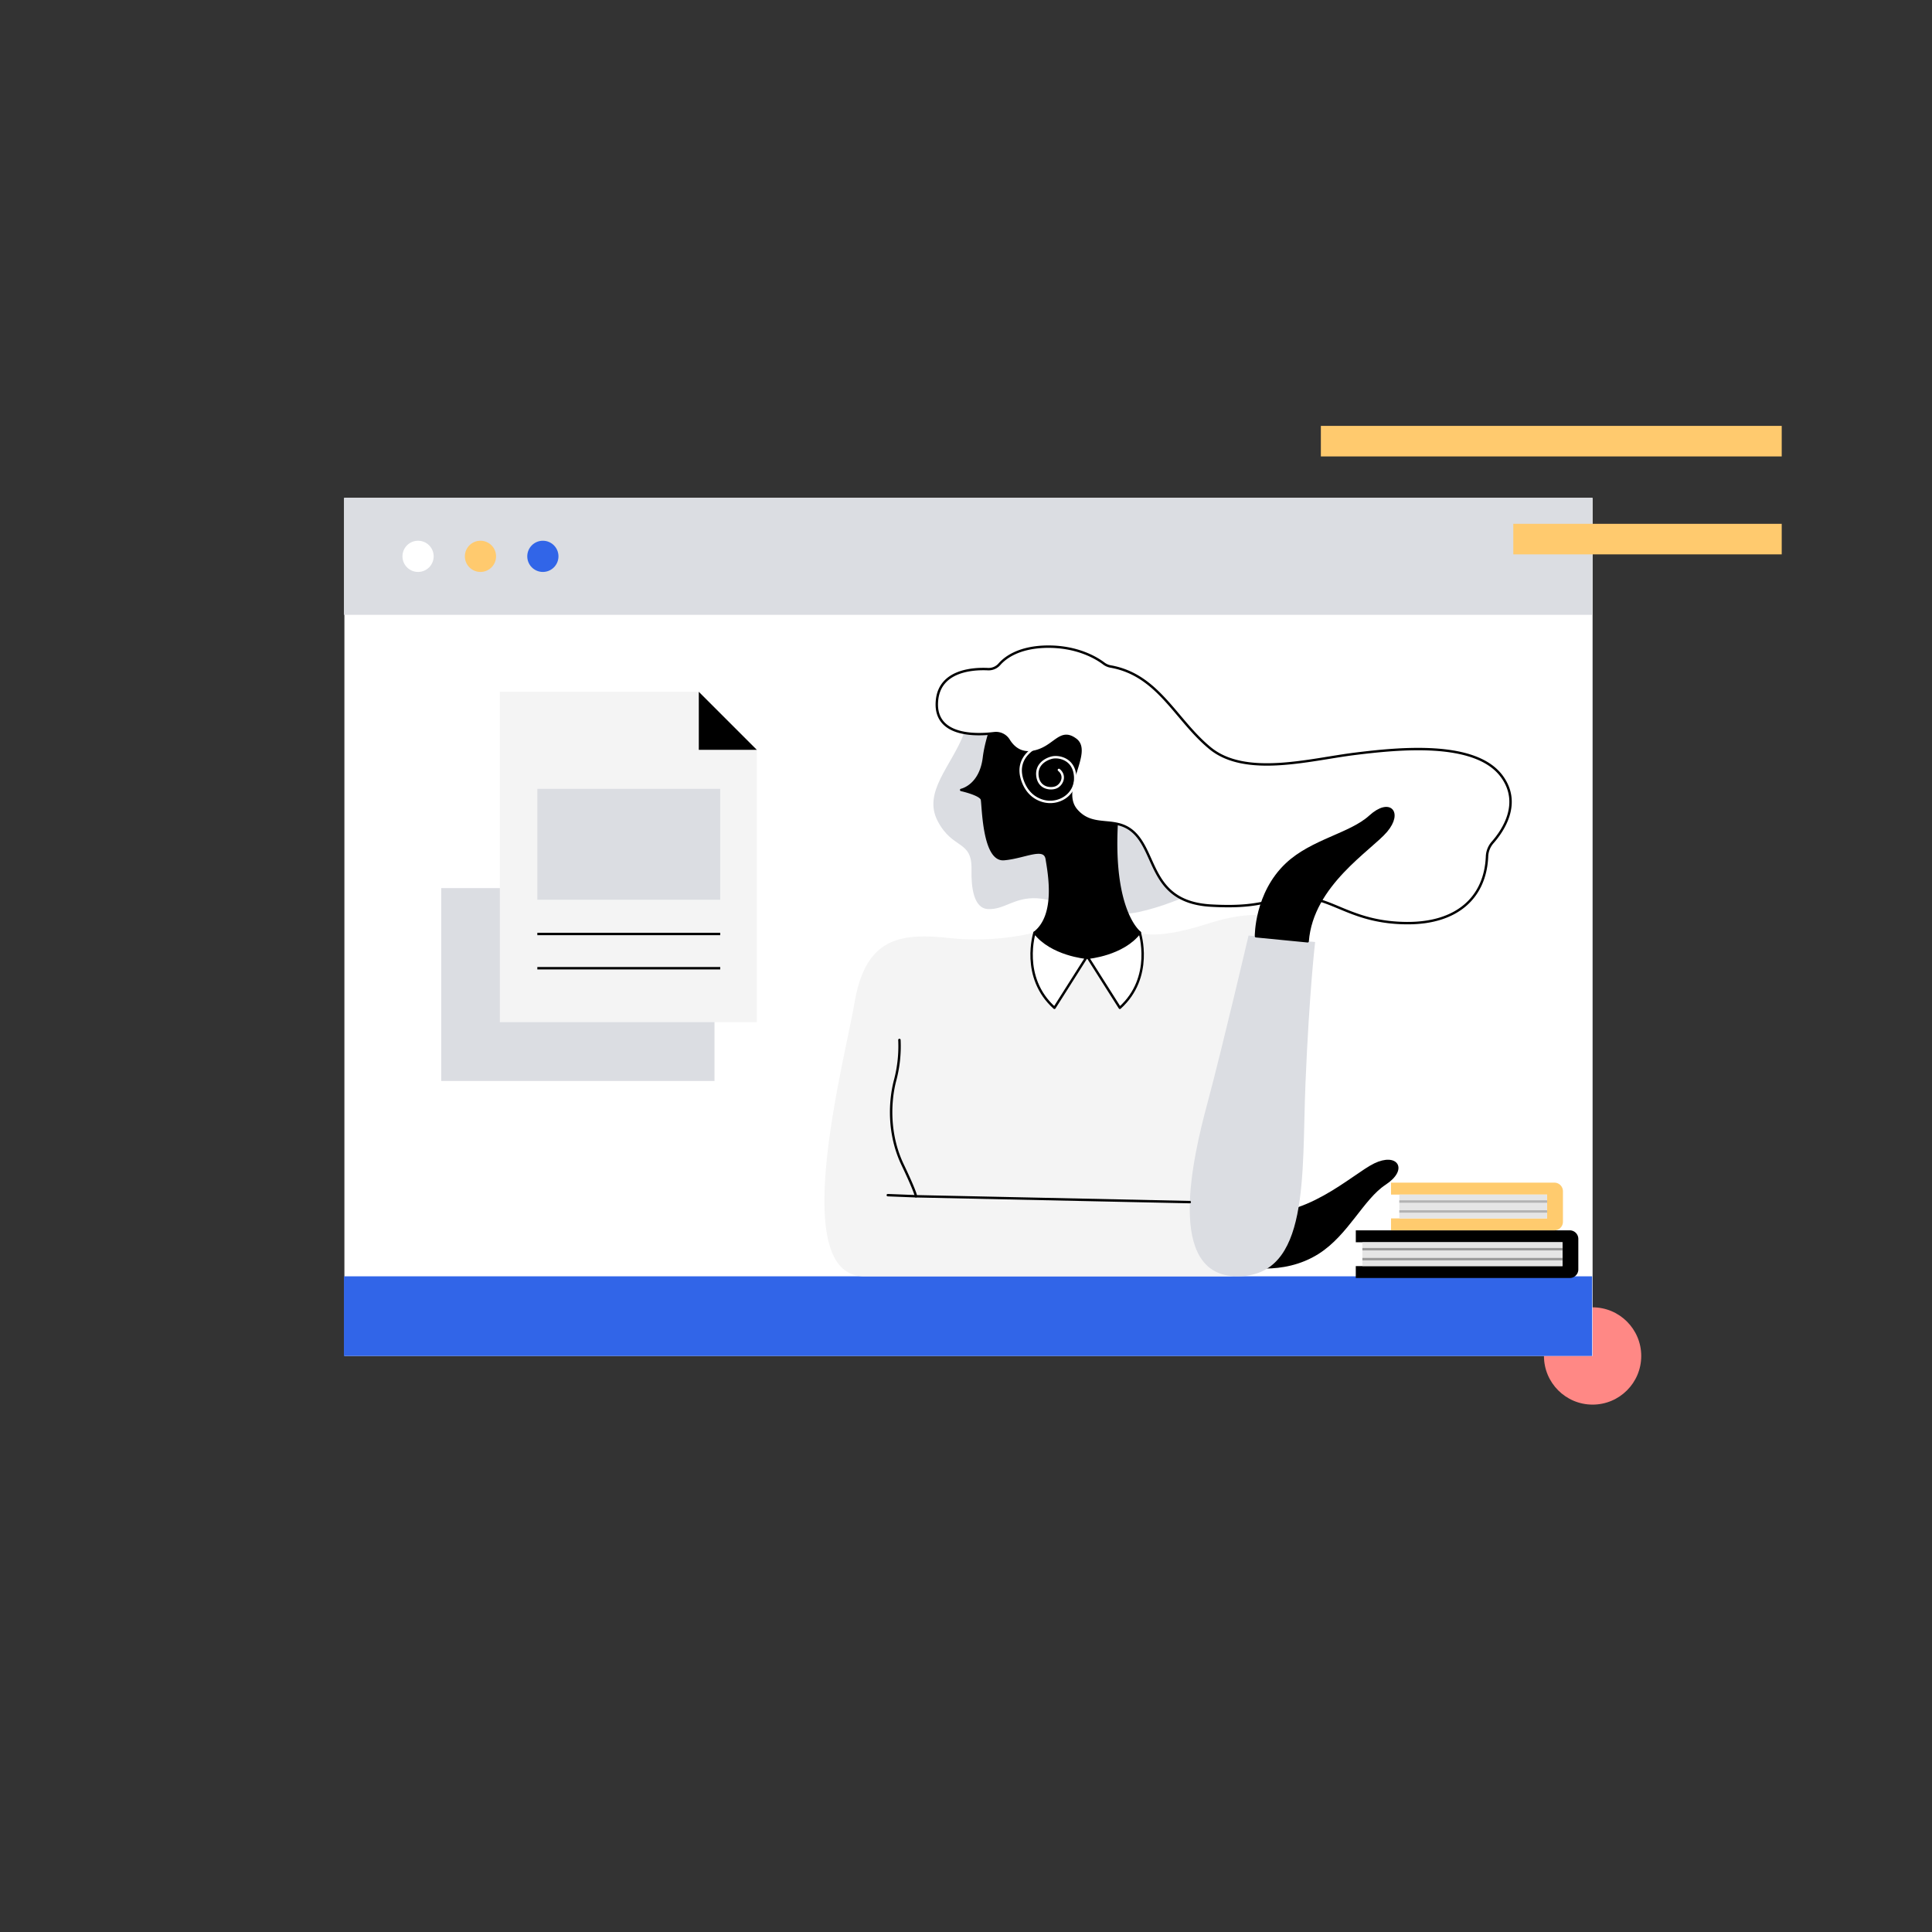 <svg id="图层_1" data-name="图层 1" xmlns="http://www.w3.org/2000/svg" viewBox="0 0 800 800"><rect x="0" y="0" width="800" height="800" fill="#333333" stroke="none"/><defs><style>.cls-1{fill:#ff8885;}.cls-2,.cls-8{fill:#fff;}.cls-3{fill:#dbdde2;}.cls-11,.cls-4{fill:#3165e8;}.cls-5{fill:#ffca6e;}.cls-10,.cls-11,.cls-16,.cls-6,.cls-8{stroke:#000;}.cls-10,.cls-11,.cls-6,.cls-8,.cls-9{stroke-linecap:round;stroke-linejoin:round;}.cls-7{fill:#f4f4f4;}.cls-10,.cls-13,.cls-15,.cls-16,.cls-9{fill:none;}.cls-9{stroke:#fff;}.cls-12{fill:#e5e5e5;}.cls-13{stroke:#999;}.cls-13,.cls-15,.cls-16{stroke-miterlimit:10;}.cls-14{fill:#ffcb6e;}.cls-15{stroke:#b3b3b3;}</style></defs><circle class="cls-1" cx="659.46" cy="561.48" r="20.14"/><rect class="cls-2" x="142.61" y="206.14" width="516.85" height="355.34"/><rect class="cls-3" x="142.42" y="206.14" width="516.85" height="48.45"/><rect class="cls-4" x="142.42" y="528.5" width="516.85" height="32.98"/><circle class="cls-2" cx="173.11" cy="230.37" r="6.46"/><circle class="cls-5" cx="198.95" cy="230.37" r="6.46"/><circle class="cls-4" cx="224.79" cy="230.37" r="6.46"/><path class="cls-3" d="M411.24,284.13s-6.85,6-12.09,19.6S382,328,388.28,340s14.27,7.65,14,20.14c-.17,7.25.89,16,6.8,16.28,6.89.36,10.79-5,20.46-4.46s24.57,9.4,42.16,5.64,38.68-15.45,45.12-20-56.66-68.21-56.66-68.21Z"/><path class="cls-6" d="M513.7,523.68s17.11,4.57,32.07-4.92c12.15-7.7,18.44-22.51,27.67-28.58s4.91-12.38-4.17-8S540,506.47,517,502.43Z"/><path class="cls-7" d="M428.38,386.18a106.39,106.39,0,0,1-35.8,2.19c-20.15-2.13-34.11.21-38.68,26.53s-27.93,113.6,4,113.6H508.59c32.5,0,32.62-103.61,31.89-127.76s-19.27-25-40.75-18.15-27.8,3.59-27.8,3.59Z"/><path class="cls-6" d="M416.57,286.1s-7.7,15.75-9.13,27.57S398,327.1,398,327.1s8.05,1.79,8.59,3.94.54,25.42,9.13,24.7,16.83-5.69,17.73,0,4.29,23.08-5,30.42c0,0,9,10.38,21.4,10.38s22.15-10.38,22.15-10.38-11.86-8.59-9.53-46.37-3.19-56-18.78-58.37A43.65,43.65,0,0,0,416.57,286.1Z"/><path class="cls-8" d="M428.38,386.18s-5.91,18.44,8.24,31.15l13.16-20.77S435.36,395.31,428.38,386.18Z"/><path class="cls-8" d="M471.93,386.18s5.91,18.44-8.23,31.15l-13.16-20.77S465,395.31,471.93,386.18Z"/><path class="cls-8" d="M413.88,275a5.93,5.93,0,0,1-4.72,2.08c-6.23-.3-19.79.49-21.14,12.65-1.53,13.85,12.84,15.18,23.66,13.86a6.18,6.18,0,0,1,6,2.9c1.66,2.71,4.77,5.81,10.07,4.86,9-1.61,11-10.05,17.64-5.11,7.06,5.24-7.13,20.68.37,29.28s17.3,1.21,25.22,10.74,6.85,27.39,30.48,28.73,24.85-4.07,37.87-3.44,20.95,10.56,43.24,10.7c20.88.12,32.46-10.72,33.17-27.55a9.36,9.36,0,0,1,2.3-5.84c4.24-4.81,12.1-16.19,3.79-27.43-10.93-14.78-42.49-11.56-60.88-9.28s-45.12,9.79-59.89-2.35C486.72,298,479.72,279.58,460,276a6.62,6.62,0,0,1-2.9-1.22c-2.85-2.17-11.07-7.34-24.25-7C421.72,268.12,416.27,272.31,413.88,275Z"/><path class="cls-9" d="M431,308.4s-11.57,4.1-7.49,15.1c1.83,4.92,5.07,7.12,8.09,8.06,6.7,2.06,13.83-2.55,13.62-9.55a1.77,1.77,0,0,0,0-.23c-.36-7.64-6.89-8.76-9.68-8.06s-6.61,3-5.93,7.78,5.07,5.41,7.47,4.6,4.56-4.66,1.39-7.29"/><path class="cls-3" d="M544.57,390.08s-2.42,20.41-4,58.54,1.91,79.88-28.2,79.88S494,478.89,500,456.68c6.17-23,17-69.3,17-69.3Z"/><path class="cls-6" d="M520.08,387.68s-.21-17.71,12.69-29.86c10.46-9.86,26.37-12.3,34.53-19.74s13.21-1.7,6.72,6-30.76,22.32-32.55,45.69Z"/><path class="cls-10" d="M372.43,430.63a55,55,0,0,1-1.72,16.47c-2.3,8.51-3.11,22.2,3,35.09,5.5,11.54,5.57,13.16,5.57,13.16l113.37,2.42"/><line class="cls-11" x1="379.31" y1="495.35" x2="367.61" y2="494.89"/><path d="M650,509.46H561.41v4.93H647v9.87h-85.6v4.94H650a3.55,3.55,0,0,0,3.55-3.54V513A3.54,3.54,0,0,0,650,509.46Z"/><rect class="cls-12" x="564.14" y="514.39" width="82.87" height="9.87"/><line class="cls-13" x1="564.14" y1="517.27" x2="647.01" y2="517.27"/><line class="cls-13" x1="564.14" y1="521.38" x2="647.01" y2="521.38"/><path class="cls-14" d="M643.65,489.71H576v4.94h64.61v9.87H576v4.94h67.63a3.55,3.55,0,0,0,3.55-3.55V493.26A3.55,3.55,0,0,0,643.65,489.71Z"/><rect class="cls-12" x="579.43" y="494.65" width="61.2" height="9.87"/><line class="cls-15" x1="579.43" y1="497.53" x2="640.63" y2="497.53"/><line class="cls-15" x1="579.43" y1="501.64" x2="640.63" y2="501.64"/><rect class="cls-3" x="182.71" y="367.75" width="113.15" height="79.85"/><polygon class="cls-7" points="289.36 286.46 313.38 310.48 313.38 423.26 206.98 423.26 206.98 286.46 289.36 286.46"/><polygon points="289.36 286.46 289.36 310.48 313.38 310.48 289.36 286.46"/><rect class="cls-3" x="222.5" y="326.64" width="75.73" height="45.91"/><line class="cls-16" x1="222.5" y1="386.74" x2="298.23" y2="386.74"/><line class="cls-16" x1="222.5" y1="400.92" x2="298.23" y2="400.92"/><rect class="cls-5" x="546.94" y="176.35" width="190.83" height="12.65"/><rect class="cls-5" x="626.62" y="216.9" width="111.15" height="12.65"/></svg>